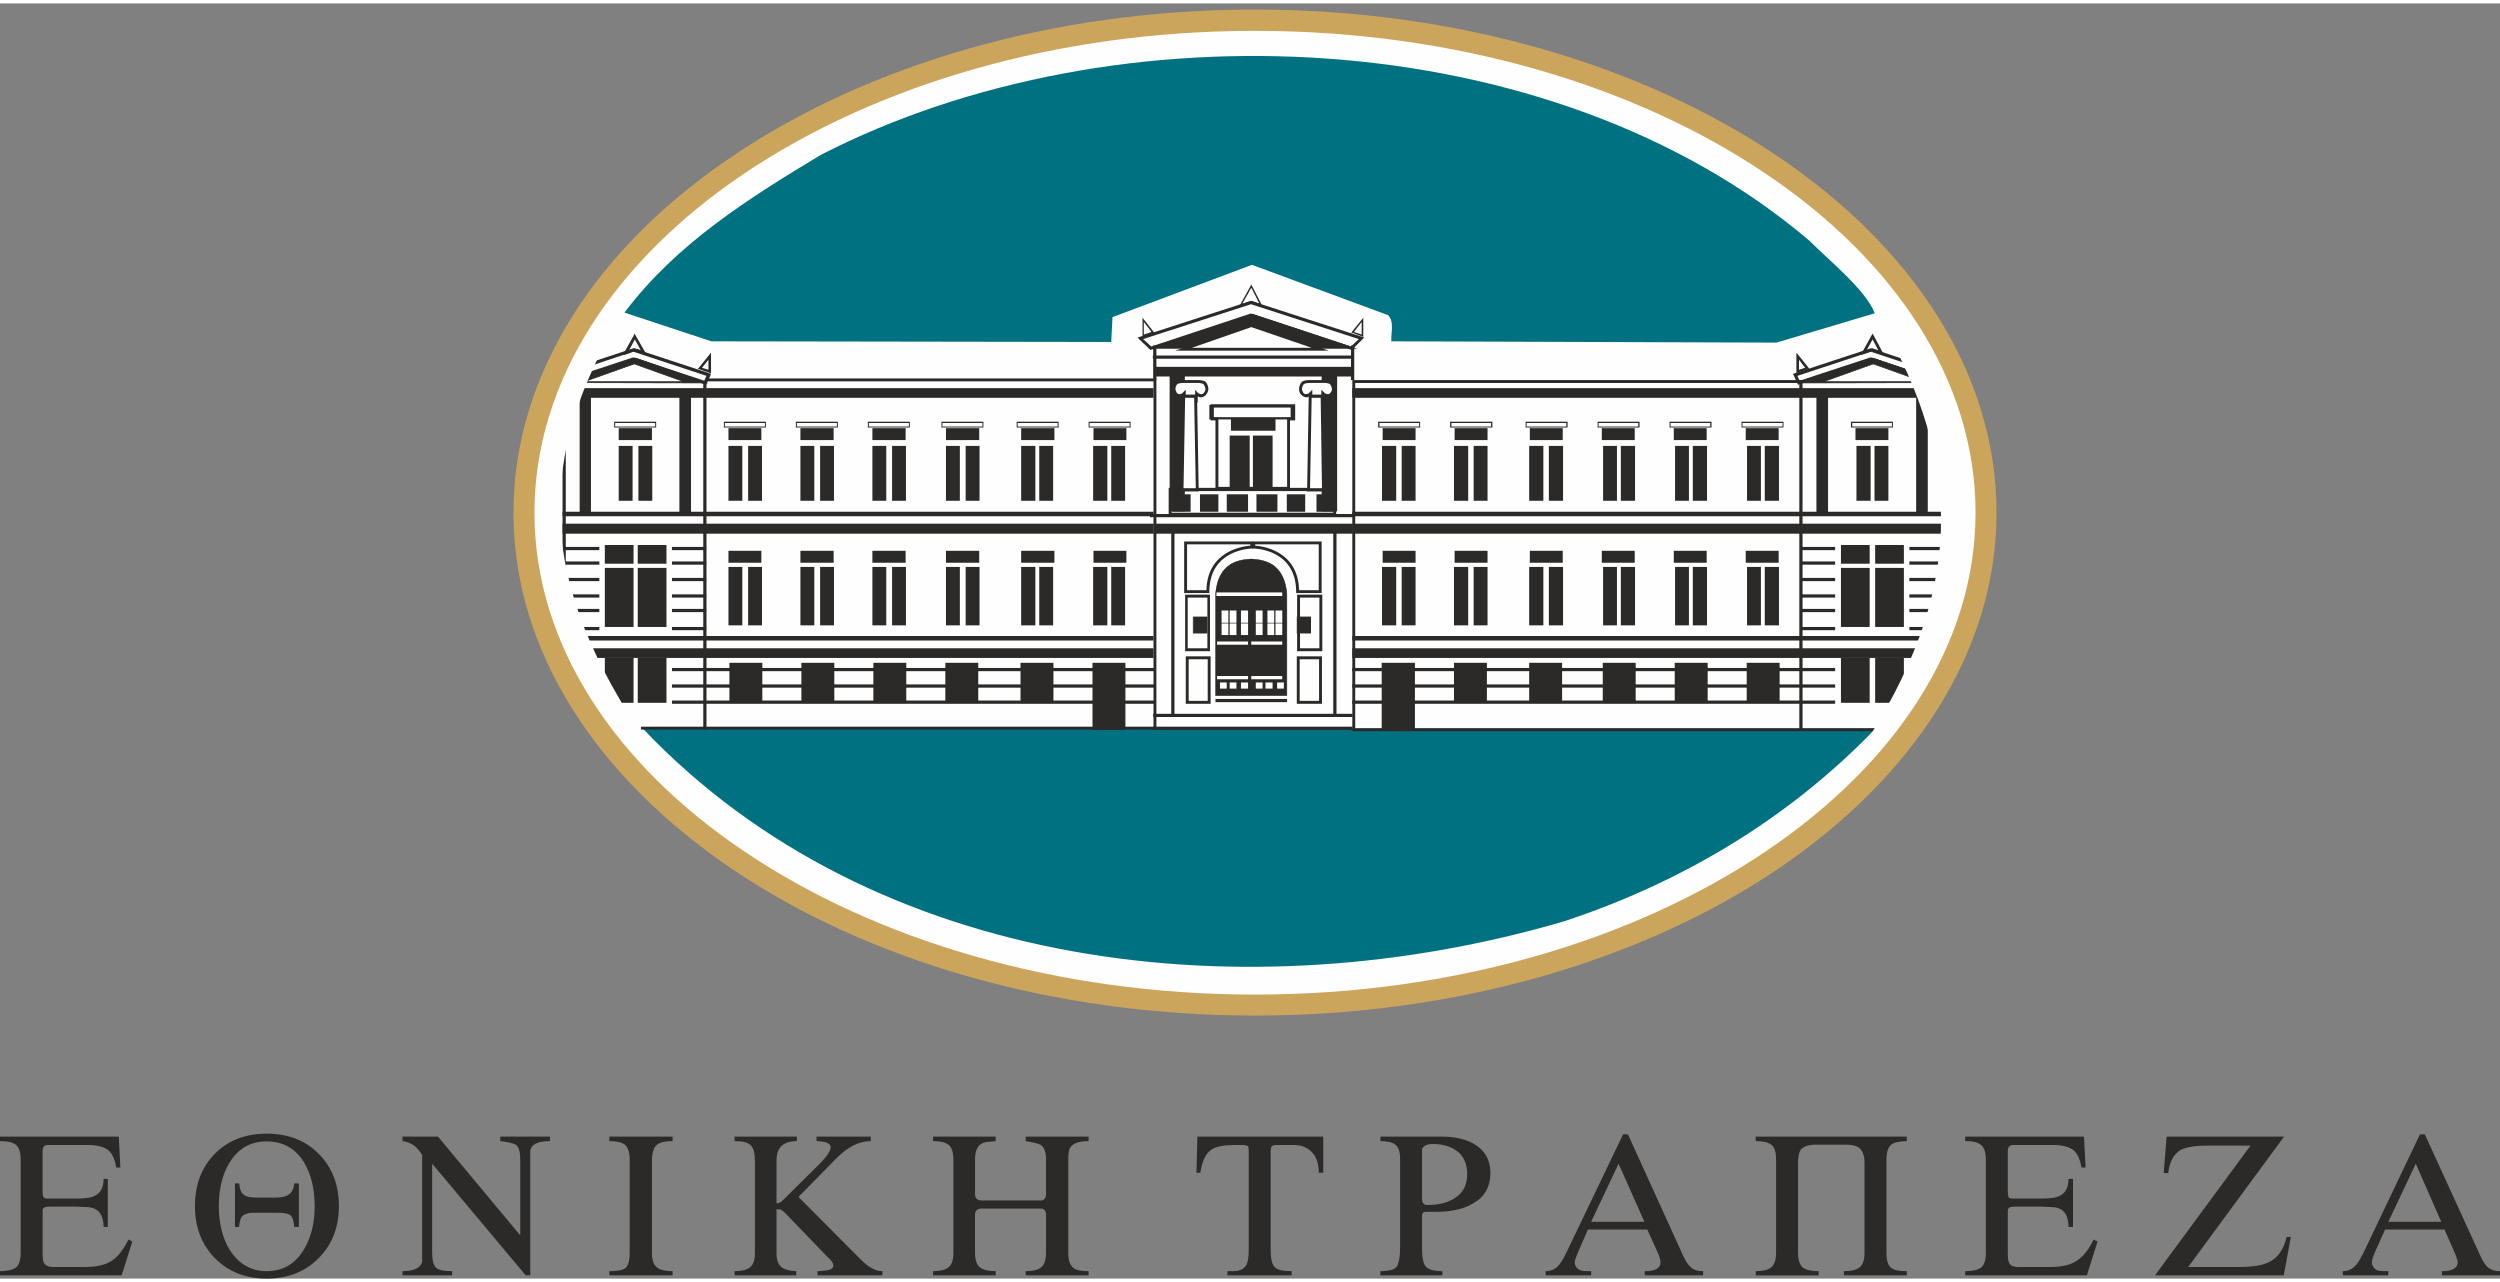 <svg height="1282" viewBox="0 -.19 77.46 39.51" width="2500" xmlns="http://www.w3.org/2000/svg"><rect x="0" y="-.19" width="77.46" height="39.51" fill="#808080" stroke="none"/><g fill="none" fill-rule="evenodd"><path d="m4.1 38.17-.33 1.05h-3.77v-.13c.23 0 .39-.04.49-.11.1-.08.15-.23.15-.45v-2.9c0-.22-.05-.37-.14-.45-.1-.08-.26-.12-.5-.12v-.14h3.68l.05.96h-.13c-.04-.27-.13-.45-.26-.55-.14-.1-.34-.15-.62-.15h-1.23c-.11 0-.17.06-.17.18v1.27c0 .08.01.14.03.17s.06.04.14.04h.89c.27 0 .47-.03.58-.1.17-.09.25-.26.25-.51h.13v1.49h-.13c0-.36-.15-.57-.44-.61l-.39-.02h-.86c-.13 0-.2.04-.2.12v1.36c0 .13.02.23.05.28.05.07.13.11.25.11h1.01c.36 0 .63-.06.83-.19.19-.12.36-.34.52-.66zm6.4-1.09c0 .65-.21 1.19-.63 1.61s-.95.63-1.61.63c-.65 0-1.18-.21-1.6-.63-.41-.42-.62-.96-.62-1.61 0-.66.2-1.2.61-1.62s.95-.63 1.61-.63c.67 0 1.21.21 1.62.63.41.41.62.95.62 1.62zm-.75 0c0-.54-.11-.99-.33-1.36-.26-.43-.65-.65-1.16-.65-.5 0-.88.22-1.15.66-.22.36-.33.81-.33 1.35 0 .52.11.97.33 1.34.28.44.66.67 1.15.67.5 0 .88-.22 1.15-.66.23-.38.34-.83.34-1.35zm-.49.64h-.14c-.02-.18-.05-.29-.1-.34-.06-.07-.2-.1-.41-.1h-.75c-.19 0-.32.05-.38.14-.04.08-.07.18-.07.3h-.13v-1.35h.13c.02.19.07.32.17.37.07.05.2.07.41.07h.55c.18 0 .32-.03.4-.09.1-.06.16-.18.18-.35h.14zm7.78-2.66c-.38 0-.58.1-.61.3v3.86h-.14l-2.9-3.46v2.75c0 .24.04.4.12.47.08.08.25.11.5.11v.13h-1.54v-.13c.36 0 .56-.1.61-.29v-3.3c-.14-.26-.35-.41-.61-.44v-.14h1.1l2.55 3.06v-2.33c0-.25-.04-.4-.13-.47-.07-.05-.23-.09-.49-.12v-.14h1.54zm3.8 4.16h-1.96v-.13c.25 0 .41-.03.49-.09.1-.08.14-.24.14-.48v-2.89c0-.22-.05-.37-.15-.46-.09-.07-.25-.11-.48-.11v-.14h1.96v.14c-.31 0-.49.07-.56.2-.05.1-.08.23-.08.37v2.89c0 .22.05.37.15.45.09.08.26.12.49.12zm6.5 0h-2.01v-.13c.07 0 .18-.01.32-.03.11-.02.17-.07.17-.15 0-.05-.03-.11-.09-.17-.04-.05-.08-.08-.09-.09l-1.34-1.39-.11-.08-.13-.01v1.38c0 .2.06.34.16.42.09.07.24.11.45.12v.13h-1.91v-.13c.22 0 .38-.04.48-.12s.15-.22.15-.44v-2.85c0-.24-.04-.41-.13-.49-.09-.09-.25-.13-.5-.13v-.14h1.93v.14c-.42 0-.63.2-.63.6v1.33c.07 0 .15-.04.22-.12l1.07-1.06c.06-.06.12-.12.17-.18.02-.02.04-.05.06-.07.09-.11.14-.21.16-.3 0-.08-.06-.14-.18-.17-.1-.02-.18-.03-.26-.03v-.14h1.68v.14c-.36 0-.72.18-1.07.54l-1.17 1.19 1.89 1.9c.12.12.22.21.32.27.13.09.26.13.39.13zm6.39 0h-1.95v-.13c.22 0 .39-.04.48-.12.1-.08.15-.23.15-.45v-1.18c0-.12-.06-.19-.16-.19h-1.84c-.13 0-.2.07-.2.19v1.18c0 .22.05.37.15.45s.27.12.49.12v.13h-1.94v-.13c.22 0 .38-.04.48-.12s.15-.23.15-.45v-2.89c0-.22-.05-.37-.14-.45-.1-.08-.26-.12-.49-.12v-.14h1.94v.14l-.29.03c-.23.03-.35.21-.35.54v1.07c0 .13.07.2.21.2h1.83c.1 0 .16-.07.16-.21v-1.06c0-.22-.05-.37-.16-.45-.07-.04-.22-.08-.47-.12v-.14h1.95v.14c-.33 0-.52.08-.59.24-.03.07-.04.18-.04.33v2.89c0 .23.05.38.15.46.08.08.24.11.48.11zm7.27-3.18h-.14c0-.26-.06-.46-.18-.6-.14-.17-.33-.25-.57-.26h-.53c-.11 0-.17.02-.19.06-.01.03-.02.08-.02.13v3.04c0 .28.04.46.12.55s.26.13.53.13v.13h-1.99v-.13c.15 0 .26 0 .31-.01.15-.03.26-.11.3-.24.03-.08.05-.21.05-.4v-3.07c0-.09-.01-.14-.02-.15-.02-.02-.07-.03-.14-.04h-.23c-.36 0-.61.04-.76.14-.18.12-.29.35-.35.72h-.12l.03-1.12h3.9zm5.18.01c0 .41-.17.73-.52.93-.27.17-.63.26-1.08.27h-.4c-.08 0-.12.04-.12.13v1.01c0 .28.04.46.11.55.08.1.26.15.52.15v.13h-1.92v-.13c.3 0 .48-.06.53-.18s.08-.29.08-.52v-2.79c0-.22-.05-.36-.15-.43-.08-.07-.24-.11-.46-.11v-.14h1.88c.43 0 .78.08 1.04.24.32.19.49.49.49.89zm-.72.03c0-.3-.1-.54-.3-.7-.2-.15-.45-.23-.76-.23-.19 0-.31.06-.34.17v1.51c0 .14.05.21.16.21.35 0 .64-.07.85-.21.26-.16.39-.41.39-.75zm7.31 3.14h-1.81v-.13c.33 0 .49-.09.49-.28 0-.03-.01-.06-.02-.11-.02-.05-.02-.07-.02-.08l-.37-.82h-1.84l-.3.69c-.07.16-.11.27-.11.34 0 .05.02.09.06.15.05.05.09.08.14.09.08.02.19.02.31.02v.13h-1.41v-.13c.19 0 .34-.08.45-.24.07-.09.12-.19.18-.31l1.77-3.69h.15l1.71 3.76c.08.17.15.28.23.35.09.09.22.13.39.13zm-1.82-1.66-.8-1.8-.85 1.8zm8.13 1.66h-1.95v-.13c.23 0 .39-.04.49-.12s.15-.23.15-.45v-2.78c0-.21-.05-.36-.14-.45-.08-.08-.24-.12-.45-.12h-1c-.19.02-.31.07-.38.15-.06.08-.09.22-.09.42v2.77c0 .23.05.38.15.47.1.07.26.11.49.11v.13h-1.95v-.13c.22 0 .38-.04.48-.12s.15-.23.15-.45v-2.89c0-.22-.04-.37-.14-.45-.09-.08-.26-.12-.49-.12v-.14h4.68v.14c-.1 0-.19.01-.29.03-.23.03-.34.2-.34.54v2.89c0 .24.05.39.14.46.09.08.25.11.49.11zm5.91-1.05-.33 1.05h-3.77v-.13c.23 0 .39-.04.49-.11.1-.08.15-.23.15-.45v-2.9c0-.22-.05-.37-.15-.45-.09-.08-.25-.12-.49-.12v-.14h3.68l.05.96h-.13c-.04-.27-.13-.45-.26-.55-.14-.1-.35-.15-.62-.15h-1.23c-.11 0-.17.06-.17.18v1.27c0 .08.01.14.03.17.01.03.06.04.14.04h.89c.27 0 .47-.03.58-.1.16-.09.24-.26.24-.51h.14v1.49h-.14c0-.36-.14-.57-.43-.61l-.39-.02h-.86c-.13 0-.2.04-.2.12v1.36c0 .13.02.23.05.28.04.07.13.11.25.11h1.01c.36 0 .63-.06.82-.19.2-.12.37-.34.53-.66zm5.99-.14-.22 1.19h-3.99l2.96-4.02h-1.35c-.38 0-.65.05-.81.13-.22.13-.35.37-.39.72h-.14l.09-1.13h3.64l-2.97 4.04h1.57c.43 0 .75-.05.95-.16.26-.13.44-.39.53-.77zm6.48 1.19h-1.8v-.13c.32 0 .49-.09.49-.28 0-.03-.01-.06-.03-.11-.01-.05-.02-.07-.02-.08l-.36-.82h-1.84l-.31.69c-.07.16-.1.27-.1.34 0 .05.02.09.06.15.04.05.09.08.13.09.09.02.2.02.32.02v.13h-1.41v-.13c.18 0 .33-.08.45-.24.06-.09.12-.19.18-.31l1.76-3.69h.15l1.72 3.76c.07.17.15.28.22.35.1.09.23.13.39.13zm-1.82-1.66-.79-1.8-.85 1.8z" fill="#2b2a29" fill-rule="nonzero"/><path d="m38.72 30.85c-12.46 0-22.63-6.85-22.63-15.25s10.17-15.25 22.63-15.25c12.45 0 22.64 6.85 22.64 15.25s-10.19 15.25-22.64 15.25z" fill="#fefefe"/><path d="m19.91 22.27c7.18 7.57 18.77 8.85 28.55 5.98 3.55-1.17 6.91-3.12 9.66-5.98z" fill="#007180"/><g fill="#2b2a29"><path d="m38.82 15.12h.61v-1.92h-.61zm-.72 0h.62v-1.92h-.62zm.04-2.07h1.38v-.38h-1.38z" fill-rule="nonzero"/><path d="m37.66 21.26v-3.16c.08-.94.69-1.05 1.11-1.08.41.03 1.02.14 1.1 1.08v3.16z"/><path d="m37.66 21.26v-3.16c.04-.47.21-.74.43-.89.21-.15.47-.18.68-.19.2.01.46.04.68.19.21.15.39.42.43.89v3.16zm.01-3.16v3.15h2.19v-3.15c-.04-.46-.21-.73-.42-.87-.21-.15-.47-.19-.67-.2-.21.01-.46.05-.68.2-.21.14-.38.41-.42.87zm2.52 1.22h.43v-.5h-.43z" fill-rule="nonzero"/><path d="m40.19 18.81h.43v.52h-.44v-.52zm.42.02h-.42v.48h.42zm-3.64.49h.43v-.5h-.43z" fill-rule="nonzero"/><path d="m37.39 18.83h-.42v.48h.42zm-.42-.02h.44v.52h-.45v-.52zm4.95-3.18h.04v.1h-6.33v-.1z" fill-rule="nonzero"/></g><path d="m37.69 18.17h2.04v-.11h-2.04zm1.08 1.51h.96v-.1h-.96zm0 1.07h.96v-.1h-.96zm-1.06-1.07h.96v-.1h-.96zm0 1.07h.96v-.1h-.96zm1.81-1.75h.21v-.38h-.21zm-1.07 0h.22v-.38h-.22zm.82 0h.21v-.38h-.21zm-1.17 0h.21v-.38h-.21zm.81 0h.21v-.38h-.21zm-1.06 0h.21v-.38h-.21zm1.67.38h.21v-.36h-.21zm-1.07 0h.22v-.36h-.22zm.82 0h.21v-.36h-.21zm-1.17 0h.21v-.36h-.21zm.81 0h.21v-.36h-.21zm-1.06 0h.21v-.36h-.21zm1.72 1.66h.21v-.19h-.21zm-1.12 0h.22v-.19h-.22zm.76 0h.22v-.19h-.22zm-1.11 0h.21v-.19h-.21zm.81 0h.21v-.19h-.21zm-1.11 0h.21v-.19h-.21z" fill="#fefefe" fill-rule="nonzero"/><path d="m42.06 10.51-3.25-1.08-3.25 1.08z" fill="#2b2a29"/><path d="m42.21 10.22-.31.31-.01.02-.03-.01-3.1-1.02-3.09 1.02-.02.01-.02-.02-.33-.31-.05-.06.07-.02 3.43-1.11h.02l3.43 1.11.07.02zm-.35.22.24-.23-3.34-1.08-3.34 1.08.25.23 3.08-1.02h.02zm.33-.37v-.39l-.24.31zm.05-.45v.52l-.03-.01-.3-.11-.04-.01.02-.03.31-.38.04-.05z" fill="#2b2a29" fill-rule="nonzero"/><path d="m35.4 10.1v-.55l.04.05.3.38.02.03-.03.01-.3.11-.03.01zm.04-.42v.39l.24-.08zm3.35-1.12.3.58.03.06-.06-.02-.29-.1-.32.11-.06.02.36-.65.02-.04zm.23.55-.25-.49-.28.5.27-.09h.01z" fill="#2b2a29" fill-rule="nonzero"/><path d="m40.91 10.52-2.14-.72-2.1.72z" fill="#fefefe"/><path d="m40.64 10.48-1.87-.64-1.84.64zm-1.86-.72 2.14.72.25.09h-4.76l2.35-.81.01-.01zm21.55 1.58-.11.25-.02.04-.04-.02-2.2-.73-2.21.73-.04.02-.13-.29-.03-.05.06-.02 2.34-.77h.03l2.32.77.06.02zm-.18.16.07-.15-2.26-.75-2.27.75.07.15 2.19-.72h.03zm-42.79-.15.07.15 2.18-.72h.03l2.18.72.07-.15-2.27-.75zm0 .24-.11-.25-.02-.05.05-.02 2.33-.77h.03l2.34.77.05.02-.02.05-.13.29-.05-.02-2.21-.73-2.2.73-.04.02z" fill="#2b2a29" fill-rule="nonzero"/><path d="m60.25 11.56-2.21-.76-2.19.77z" fill="#2b2a29"/><path d="m60.19 11.55-2.15-.74-2.13.75zm-2.15-.76 2.21.76.06.02h-.06l-4.4.01h-.06l.06-.02z" fill="#2b2a29" fill-rule="nonzero"/><path d="m17.49 11.56 2.21-.76 2.19.77z" fill="#2b2a29"/><path d="m17.48 11.55 2.21-.76h.01l2.19.77.05.02h-.05l-4.4-.01h-.06zm2.22-.74-2.16.74 4.29.01z" fill="#2b2a29" fill-rule="nonzero"/><path d="m59.58 11.53-1.54-.55-1.54.55z" fill="#fefefe"/><path d="m59.52 11.52-1.48-.53-1.48.53zm-1.48-.55 1.54.55.05.02h-3.18l.05-.02z" fill="#2b2a29" fill-rule="nonzero"/><path d="m18.11 11.53 1.54-.55 1.53.55z" fill="#fefefe"/><g fill-rule="nonzero"><path d="m18.11 11.52 1.53-.55h.01l1.54.55.05.02h-3.18zm1.54-.53-1.49.53h2.97zm-2.36.23v-.59l.06.09.3.37.04.04-.05.02-.3.1-.05.02zm.07-.37v.31l.2-.06zm38.3.37v-.59l.37.46.03.04-.05.02-.3.1-.05.02zm.08-.37v.31l.19-.06zm-33.79.31v-.31l-.2.25zm.08-.42v.53l-.06-.02-.29-.1-.06-.02.04-.04.37-.46zm36.03-.63.32.6-.1-.03-.26-.1-.26.09-.1.03.05-.1.27-.49.04-.07zm.14.45-.18-.34-.18.33.17-.05.01-.01.01.01zm-38.53-.34-.18.34.16-.06.01-.01.02.01.17.05zm-.32.39.28-.5.03-.07.32.56.05.1-.11-.03-.25-.09-.26.1-.11.03z" fill="#2b2a29"/><path d="m57.37 12.93h1.27v-.14h-1.27z" fill="#fefefe"/><path d="m58.62 12.81h-1.23v.11h1.23zm-1.25-.04h1.28v.18h-1.3v-.18z" fill="#2b2a29"/><path d="m53.97 12.93h1.27v-.14h-1.27z" fill="#fefefe"/><path d="m55.23 12.81h-1.24v.11h1.24zm-1.26-.04h1.29v.18h-1.3v-.18z" fill="#2b2a29"/><path d="m51.74 12.93h1.27v-.14h-1.27z" fill="#fefefe"/><path d="m52.99 12.81h-1.23v.11h1.23zm-1.25-.04h1.29v.18h-1.3v-.18z" fill="#2b2a29"/><path d="m49.51 12.93h1.27v-.14h-1.27z" fill="#fefefe"/><path d="m50.76 12.81h-1.23v.11h1.23zm-1.25-.04h1.29v.18h-1.3v-.18z" fill="#2b2a29"/><path d="m47.28 12.93h1.27v-.14h-1.27z" fill="#fefefe"/><path d="m48.53 12.81h-1.23v.11h1.23zm-1.25-.04h1.29v.18h-1.3v-.18z" fill="#2b2a29"/><path d="m44.95 12.93h1.27v-.14h-1.27z" fill="#fefefe"/><path d="m46.2 12.81h-1.23v.11h1.23zm-1.25-.04h1.29v.18h-1.31v-.18z" fill="#2b2a29"/><path d="m42.72 12.93h1.27v-.14h-1.27z" fill="#fefefe"/><path d="m43.97 12.81h-1.23v.11h1.23zm-1.25-.04h1.28v.18h-1.3v-.18z" fill="#2b2a29"/><path d="m19.05 12.93h1.27v-.14h-1.27z" fill="#fefefe"/><path d="m19.05 12.77h1.28v.18h-1.3v-.18zm1.25.04h-1.24v.11h1.24z" fill="#2b2a29"/><path d="m22.44 12.93h1.27v-.14h-1.27z" fill="#fefefe"/><path d="m22.44 12.77h1.29v.18h-1.3v-.18zm1.26.04h-1.24v.11h1.24z" fill="#2b2a29"/><path d="m24.67 12.93h1.27v-.14h-1.27z" fill="#fefefe"/><path d="m24.67 12.77h1.29v.18h-1.3v-.18zm1.26.04h-1.24v.11h1.24z" fill="#2b2a29"/><path d="m26.9 12.93h1.27v-.14h-1.27z" fill="#fefefe"/><path d="m26.9 12.77h1.29v.18h-1.3v-.18zm1.26.04h-1.24v.11h1.24z" fill="#2b2a29"/><path d="m29.19 12.93h1.26v-.14h-1.26z" fill="#fefefe"/><path d="m29.19 12.77h1.28v.18h-1.3v-.18zm1.25.04h-1.24v.11h1.24z" fill="#2b2a29"/><path d="m31.52 12.93h1.27v-.14h-1.27z" fill="#fefefe"/><path d="m31.52 12.77h1.28v.18h-1.3v-.18zm1.25.04h-1.24v.11h1.24z" fill="#2b2a29"/><path d="m33.75 12.93h1.27v-.14h-1.27z" fill="#fefefe"/><g fill="#2b2a29"><path d="m33.75 12.77h1.28v.18h-1.3v-.18zm1.25.04h-1.24v.11h1.24zm24.37 2.8h.36v-3.73h-.36zm-3.09 0h.36v-3.73h-.36zm-38.32 0h.35v-3.73h-.35zm3.09 0h.36v-3.73h-.36z"/><path d="m41.9 15.7h18.31v-.14h-18.31zm0 3.85h18.31v-.14h-18.31zm-24.47-3.85h18.31v-.14h-18.31zm0 3.85h18.31v-.14h-18.31zm24.47-7.52h18.31v-.3h-18.31zm0 4.21h18.31v-.31h-18.31zm0 3.85h18.31v-.3h-18.31zm-24.47-8.06h18.31v-.3h-18.31zm0 4.21h18.31v-.31h-18.31zm0 3.85h18.31v-.3h-18.31zm24.47.92h14.96v-.1h-14.96z"/><path d="m55.75 22.31h.1v-10.79h-.1zm3.41-5.56h1.1v-.1h-1.1z"/><path d="m55.81 16.75h1.05v-.1h-1.05zm3.35.45h1.1v-.1h-1.1zm-3.35 0h1.05v-.1h-1.05zm3.35.51h1.1v-.1h-1.1zm-3.35 0h1.05v-.1h-1.05zm3.35.51h1.1v-.1h-1.1zm-3.35 0h1.05v-.1h-1.05zm3.35.45h1.1v-.1h-1.1zm-3.35 0h1.05v-.1h-1.05zm3.35.56h1.1v-.1h-1.1zm0 1.27h1.1v-.1h-1.1zm-.1.51h.69v-.1h-.69zm.04.5h.5v-.1h-.5zm-3.29-2.28h1.05v-.1h-1.05zm-13.91 1.27h14.96v-.1h-14.96zm0 1.01h14.96v-.1h-14.96z"/><path d="m58.66 22.36h-16.76v-10.88h13.95v.09h-13.86v10.7h16.67zm-37.84-1.35h14.96v-.1h-14.96zm-3.39-.73h.1v-8.76h-.1z"/><path d="m21.79 22.31h.1v-10.79h-.1zm-4.31-5.56h1.09v-.1h-1.09z"/><path d="m20.82 16.75h1.06v-.1h-1.06zm-3.34.45h1.09v-.1h-1.09zm3.34 0h1.06v-.1h-1.06zm-3.34.51h1.09v-.1h-1.09zm3.34 0h1.06v-.1h-1.06zm-3.34.51h1.09v-.1h-1.09zm3.34 0h1.06v-.1h-1.06zm-3.34.45h1.09v-.1h-1.09zm3.34 0h1.06v-.1h-1.06zm-3.34.56h1.09v-.1h-1.09zm0 1.27h1.09v-.1h-1.09zm.55.51h.53v-.1h-.53zm.1.5h.35v-.1h-.35zm2.69-2.28h1.06v-.1h-1.06zm0 1.27h14.96v-.1h-14.96zm0 1.01h14.96v-.1h-14.96z"/><path d="m19.86 22.22h15.88v-10.7h-13.86v-.09h13.95v10.88h-15.97zm37.66-7h.44v-1.7h-.44zm-3.39 0h.43v-1.7h-.43zm0 3.86h.43v-1.81h-.43zm-2.23 0h.43v-1.81h-.43zm-2.23 0h.43v-1.81h-.43zm-2.29 0h.44v-1.81h-.44zm-2.33 0h.44v-1.81h-.44zm-2.23 0h.44v-1.81h-.44zm9.08-3.86h.43v-1.7h-.43zm-2.23 0h.43v-1.7h-.43zm-2.29 0h.44v-1.7h-.44zm-2.33 0h.44v-1.7h-.44zm-2.23 0h.44v-1.7h-.44zm15.26 0h.43v-1.7h-.43zm-3.4 0h.44v-1.7h-.44zm0 3.86h.44v-1.81h-.44zm-2.23 0h.44v-1.81h-.44zm-2.23 0h.44v-1.81h-.44zm-2.23 0h.44v-1.81h-.44zm-2.33 0h.43v-1.81h-.43zm-2.23 0h.43v-1.81h-.43zm9.02-3.86h.44v-1.7h-.44zm-2.23 0h.44v-1.7h-.44zm-2.23 0h.44v-1.7h-.44zm-2.33 0h.43v-1.7h-.43zm-2.23 0h.43v-1.7h-.43zm10.66 1.92h1.02v-.37h-1.02zm0-3.8h1.02v-.37h-1.02zm3.4 0h1.02v-.37h-1.02zm-5.63 3.8h1.02v-.37h-1.02zm0-3.8h1.02v-.37h-1.02zm-2.23 3.8h1.02v-.37h-1.02zm0-3.8h1.02v-.37h-1.02zm-2.23 3.8h1.02v-.37h-1.02zm0-3.8h1.02v-.37h-1.02zm-2.33 3.8h1.02v-.37h-1.02zm0-3.8h1.02v-.37h-1.02zm-2.23 3.8h1.02v-.37h-1.02zm0-3.8h1.02v-.37h-1.02zm15.26 3.83h.89v-.58h-.89zm-1.06 0h.89v-.58h-.89zm1.06 1.96h.89v-1.83h-.89zm-1.06 0h.89v-1.83h-.89zm1.06 2.35h.89v-1.39h-.89zm-1.06 0h.89v-1.39h-.89zm-2.92.01h1.02v-1.25h-1.02zm-2.23 0h1.02v-1.25h-1.02zm-2.23 0h1.02v-1.25h-1.02zm-2.28 0h1.02v-1.25h-1.02zm-2.33 0h1.02v-1.25h-1.02zm-2.24.83h1.03v-2.08h-1.03zm-23.03-7.1h.43v-1.7h-.43z"/><path d="m23.18 15.22h.43v-1.7h-.43zm0 3.86h.43v-1.81h-.43zm2.23 0h.43v-1.81h-.43zm2.23 0h.43v-1.81h-.43zm2.28 0h.43v-1.81h-.43zm2.28 0h.43v-1.81h-.43zm2.23 0h.43v-1.81h-.43zm-9.02-3.86h.43v-1.7h-.43zm2.23 0h.43v-1.7h-.43zm2.28 0h.43v-1.7h-.43zm2.28 0h.43v-1.7h-.43zm2.23 0h.43v-1.7h-.43zm-15.26 0h.43v-1.7h-.43zm3.4 0h.43v-1.7h-.43zm0 3.86h.43v-1.81h-.43zm2.23 0h.43v-1.81h-.43zm2.23 0h.43v-1.81h-.43zm2.28 0h.43v-1.81h-.43zm2.33 0h.44v-1.81h-.44zm2.23 0h.44v-1.81h-.44zm-9.07-3.86h.43v-1.7h-.43zm2.23 0h.43v-1.7h-.43zm2.28 0h.43v-1.7h-.43zm2.33 0h.44v-1.7h-.44zm2.23 0h.44v-1.7h-.44zm-11.3 1.92h1.02v-.37h-1.02zm0-3.8h1.02v-.37h-1.02zm-3.4 0h1.03v-.37h-1.03zm5.63 3.8h1.03v-.37h-1.03zm0-3.8h1.03v-.37h-1.03zm2.23 3.8h1.03v-.37h-1.03zm0-3.8h1.03v-.37h-1.03zm2.28 3.8h1.03v-.37h-1.03zm0-3.8h1.03v-.37h-1.03zm2.33 3.8h1.03v-.37h-1.03zm0-3.8h1.03v-.37h-1.03zm2.24 3.8h1.02v-.37h-1.02zm0-3.8h1.02v-.37h-1.02zm-15.14 3.83h.89v-.58h-.89zm1.02 0h.89v-.58h-.89zm-1.02 1.96h.89v-1.83h-.89zm1.02 0h.89v-1.83h-.89zm-1.02 2.35h.89v-1.39h-.89zm1.02 0h.89v-1.39h-.89zm2.84.01h1.02v-1.25h-1.02zm2.23 0h1.02v-1.25h-1.02zm2.23 0h1.02v-1.25h-1.02zm2.23 0h1.02v-1.25h-1.02zm2.33 0h1.02v-1.25h-1.02zm2.23.83h1.02v-2.08h-1.02zm1.89-6.08h6.17v-.31h-6.17z"/></g><path d="m36.26 15.63h5.09v-.76h-5.09z" fill="#fefefe"/><path d="m41.31 14.92h-5.01v.67h5.01zm-5.05-.1h5.14v.86h-5.19v-.86z" fill="#2b2a29"/><path d="m39.87 15.56h.57v-.54h-.57zm-.94 0h.65v-.54h-.65zm-.92 0h.66v-.54h-.66zm-.83 0h.57v-.54h-.57zm-.86 0h.57v-.54h-.57zm4.47 0h.57v-.54h-.57z" fill="#2b2a29"/><path d="m40.98 15.53h.42v-4.15h-.42z" fill="#2b2a29"/><path d="m41.4 15.55h-.45v-4.2h.48v4.2zm-.4-.05h.38v-4.1h-.38zm-4.74.03h.43v-4.15h-.43z" fill="#2b2a29"/><path d="m36.69 15.55h-.45v-4.2h.47v4.2zm-.4-.05h.37v-4.1h-.37zm2.6 1.07v.04c.24.02 1.33.16 1.36 1.38h.61v-1.42zm-.09.08v-.17h2.15v1.6h-.79v-.04c0-1.33-1.31-1.34-1.31-1.34h-.05z" fill="#2b2a29"/><path d="m38.83 16.53v.17h-.04s-1.32.01-1.32 1.34v.04h-.78v-1.6h2.14zm-.09.08v-.04h-1.96v1.42h.6c.03-1.22 1.13-1.36 1.36-1.38zm1.54 3.18h.6v-1.57h-.6zm.65.09h-.74v-1.75h.78v1.75zm-3.48 0h-.73v-1.75h.77v1.75zm-.65-.09h.61v-1.57h-.61zm.71.29v1.43h-.77v-1.47h.77zm-.09.05h-.59v1.29h.59zm3.54-.05v1.43h-.78v-1.47h.78zm-.09.05h-.6v1.29h.6zm-.83-7.8h-2.43v.31h.14v2.15h2.13v-2.15h.16zm-2.48-.1h2.57v.5h-.16v2.16h-2.31v-2.16h-.15v-.5z" fill="#2b2a29"/><path d="m39.99 12.32h-2.43v.31h2.43zm-2.47-.07h2.56v.45h-2.61v-.45z" fill="#2b2a29"/></g><path d="m36.88 12.14h-.18v-.25c-.17.18-.33.01-.33-.15.04-.18.1-.22.32-.22h.38c.23 0 .28.04.32.22 0 .16-.15.33-.32.15v.25z" fill="#fefefe"/><path d="m36.88 12.18h-.23v-.19c-.02 0-.03.01-.05.02-.05.01-.09 0-.13-.02s-.07-.05-.1-.09-.04-.1-.04-.16v-.01c.02-.1.05-.17.11-.21a.54.54 0 0 1 .25-.04h.38c.12 0 .2.01.26.04.06.04.09.11.11.21v.01c0 .06-.02.12-.05.16-.02.04-.05.07-.09.09s-.09.03-.14.02a.076.076 0 0 0 -.05-.02v.19zm-.14-.09h.29v-.31l.07.08c.03.03.06.05.09.05.02.01.05.01.07 0s.04-.03.06-.06.03-.07.03-.1c-.02-.08-.04-.12-.07-.15a.483.483 0 0 0 -.21-.03h-.38c-.1 0-.16.01-.2.03-.04.03-.06.07-.07.15 0 .03.01.07.03.1.01.03.03.05.06.06.02.01.04.01.07 0 .03 0 .05-.02.08-.05l.08-.08z" fill="#2b2a29" fill-rule="nonzero"/><path d="m40.8 12.14h.19v-.25c.17.18.32.01.32-.15-.04-.18-.09-.22-.32-.22h-.38c-.22 0-.28.04-.32.22 0 .16.16.33.33.15v.25z" fill="#fefefe"/><path d="m40.8 12.09h.14v-.31l.08.08c.03.03.06.05.09.05.02.01.05.01.07 0s.04-.03.06-.06.03-.07.03-.1c-.02-.08-.04-.12-.07-.15a.483.483 0 0 0 -.21-.03h-.38c-.1 0-.17.01-.2.03-.04.03-.06.07-.07.15 0 .03.01.07.03.1.01.03.03.05.06.06.02.01.04.01.07 0 .03 0 .05-.02.08-.05l.08-.08v.31zm.19.09h-.42v-.19c-.02 0-.03.01-.05.02-.05.01-.09 0-.13-.02s-.07-.05-.1-.09-.04-.1-.04-.16v-.01c.02-.1.05-.17.11-.21.05-.03.13-.04.25-.04h.38c.12 0 .2.01.26.04.06.04.08.11.11.21v.01c0 .06-.02.12-.05.16-.02.04-.06.07-.09.09-.04.02-.09.03-.14.02a.076.076 0 0 0 -.05-.02v.19z" fill="#2b2a29" fill-rule="nonzero"/><path d="m37.04 11.98h-.37l-.04 2.9h.46z" fill="#fefefe"/><path d="m37 12.03h-.28l-.05 2.8h.38zm-.33-.1h.42v.05l.05 2.9v.05h-.56v-.05l.05-2.9v-.05z" fill="#2b2a29" fill-rule="nonzero"/><path d="m40.59 11.98h.37l.05 2.9h-.47z" fill="#fefefe"/><path d="m40.59 11.93h.42v.05l.05 2.9v.05h-.57l.01-.05.05-2.95zm.33.1h-.28l-.05 2.8h.37zm-5.2-1.21h6.19v-.1h-6.19zm.01 11.1h6.18v-.1h-6.18zm0 .4h6.18v-.1h-6.18z" fill="#2b2a29" fill-rule="nonzero"/><path d="m41.31 21.86h.1v-5.83h-.1zm-5.02 0h.1v-5.83h-.1zm1.37-.4h2.22v-.1h-2.22zm4.2-9.98h.1v-1.07h-.1zm-6.13 0h.1v-1.07h-.1z" fill="#2b2a29" fill-rule="nonzero"/><path d="m35.78 11.37h6.13v-.3h-6.13z" fill="#2b2a29" fill-rule="nonzero"/><path d="m19.35 9.39 2.69.89 12.39.02.04-.77 4.32-1.62 4.22 1.56c.2.2.08.57.1.81l11.93.04 3.05-.91c-.3-.74-1.38-1.6-2.03-2.25-8.01-6.8-21.51-7.35-30.64-2.65-2.17 1.31-4.46 2.73-6.07 4.88z" fill="#007180"/><path d="m19.81 22.35c-3.38-5.13-3.08-8.83-.3-13.33-3.47.74-3.77 8.6-2.28 11.19 1.37 2.1 1.47 2.1 2.58 2.14zm38.12.17c3.02-4.84 2.87-8.73.02-13.43 3.64.2 3.81 8.64 2.19 11.39-1.4 2.14-1.08 2.01-2.21 2.04z" fill="#fefefe"/><path d="m38.88 31.17c-6.3 0-12.03-1.73-16.18-4.53-4.19-2.83-6.79-6.74-6.79-11.05 0-4.32 2.6-8.23 6.79-11.05 4.15-2.8 9.88-4.54 16.18-4.54s12.03 1.74 16.19 4.54c4.19 2.82 6.79 6.73 6.79 11.05 0 4.31-2.6 8.22-6.79 11.05-4.16 2.8-9.89 4.53-16.19 4.53zm-15.81-5.08c4.05 2.73 9.64 4.43 15.81 4.43s11.77-1.7 15.82-4.43c4.02-2.7 6.51-6.42 6.51-10.5 0-4.09-2.49-7.81-6.51-10.51-4.05-2.73-9.65-4.42-15.82-4.42s-11.76 1.69-15.82 4.42c-4.01 2.7-6.5 6.42-6.5 10.51 0 4.08 2.49 7.8 6.51 10.5z" fill="#cca55d" fill-rule="nonzero"/></g></svg>